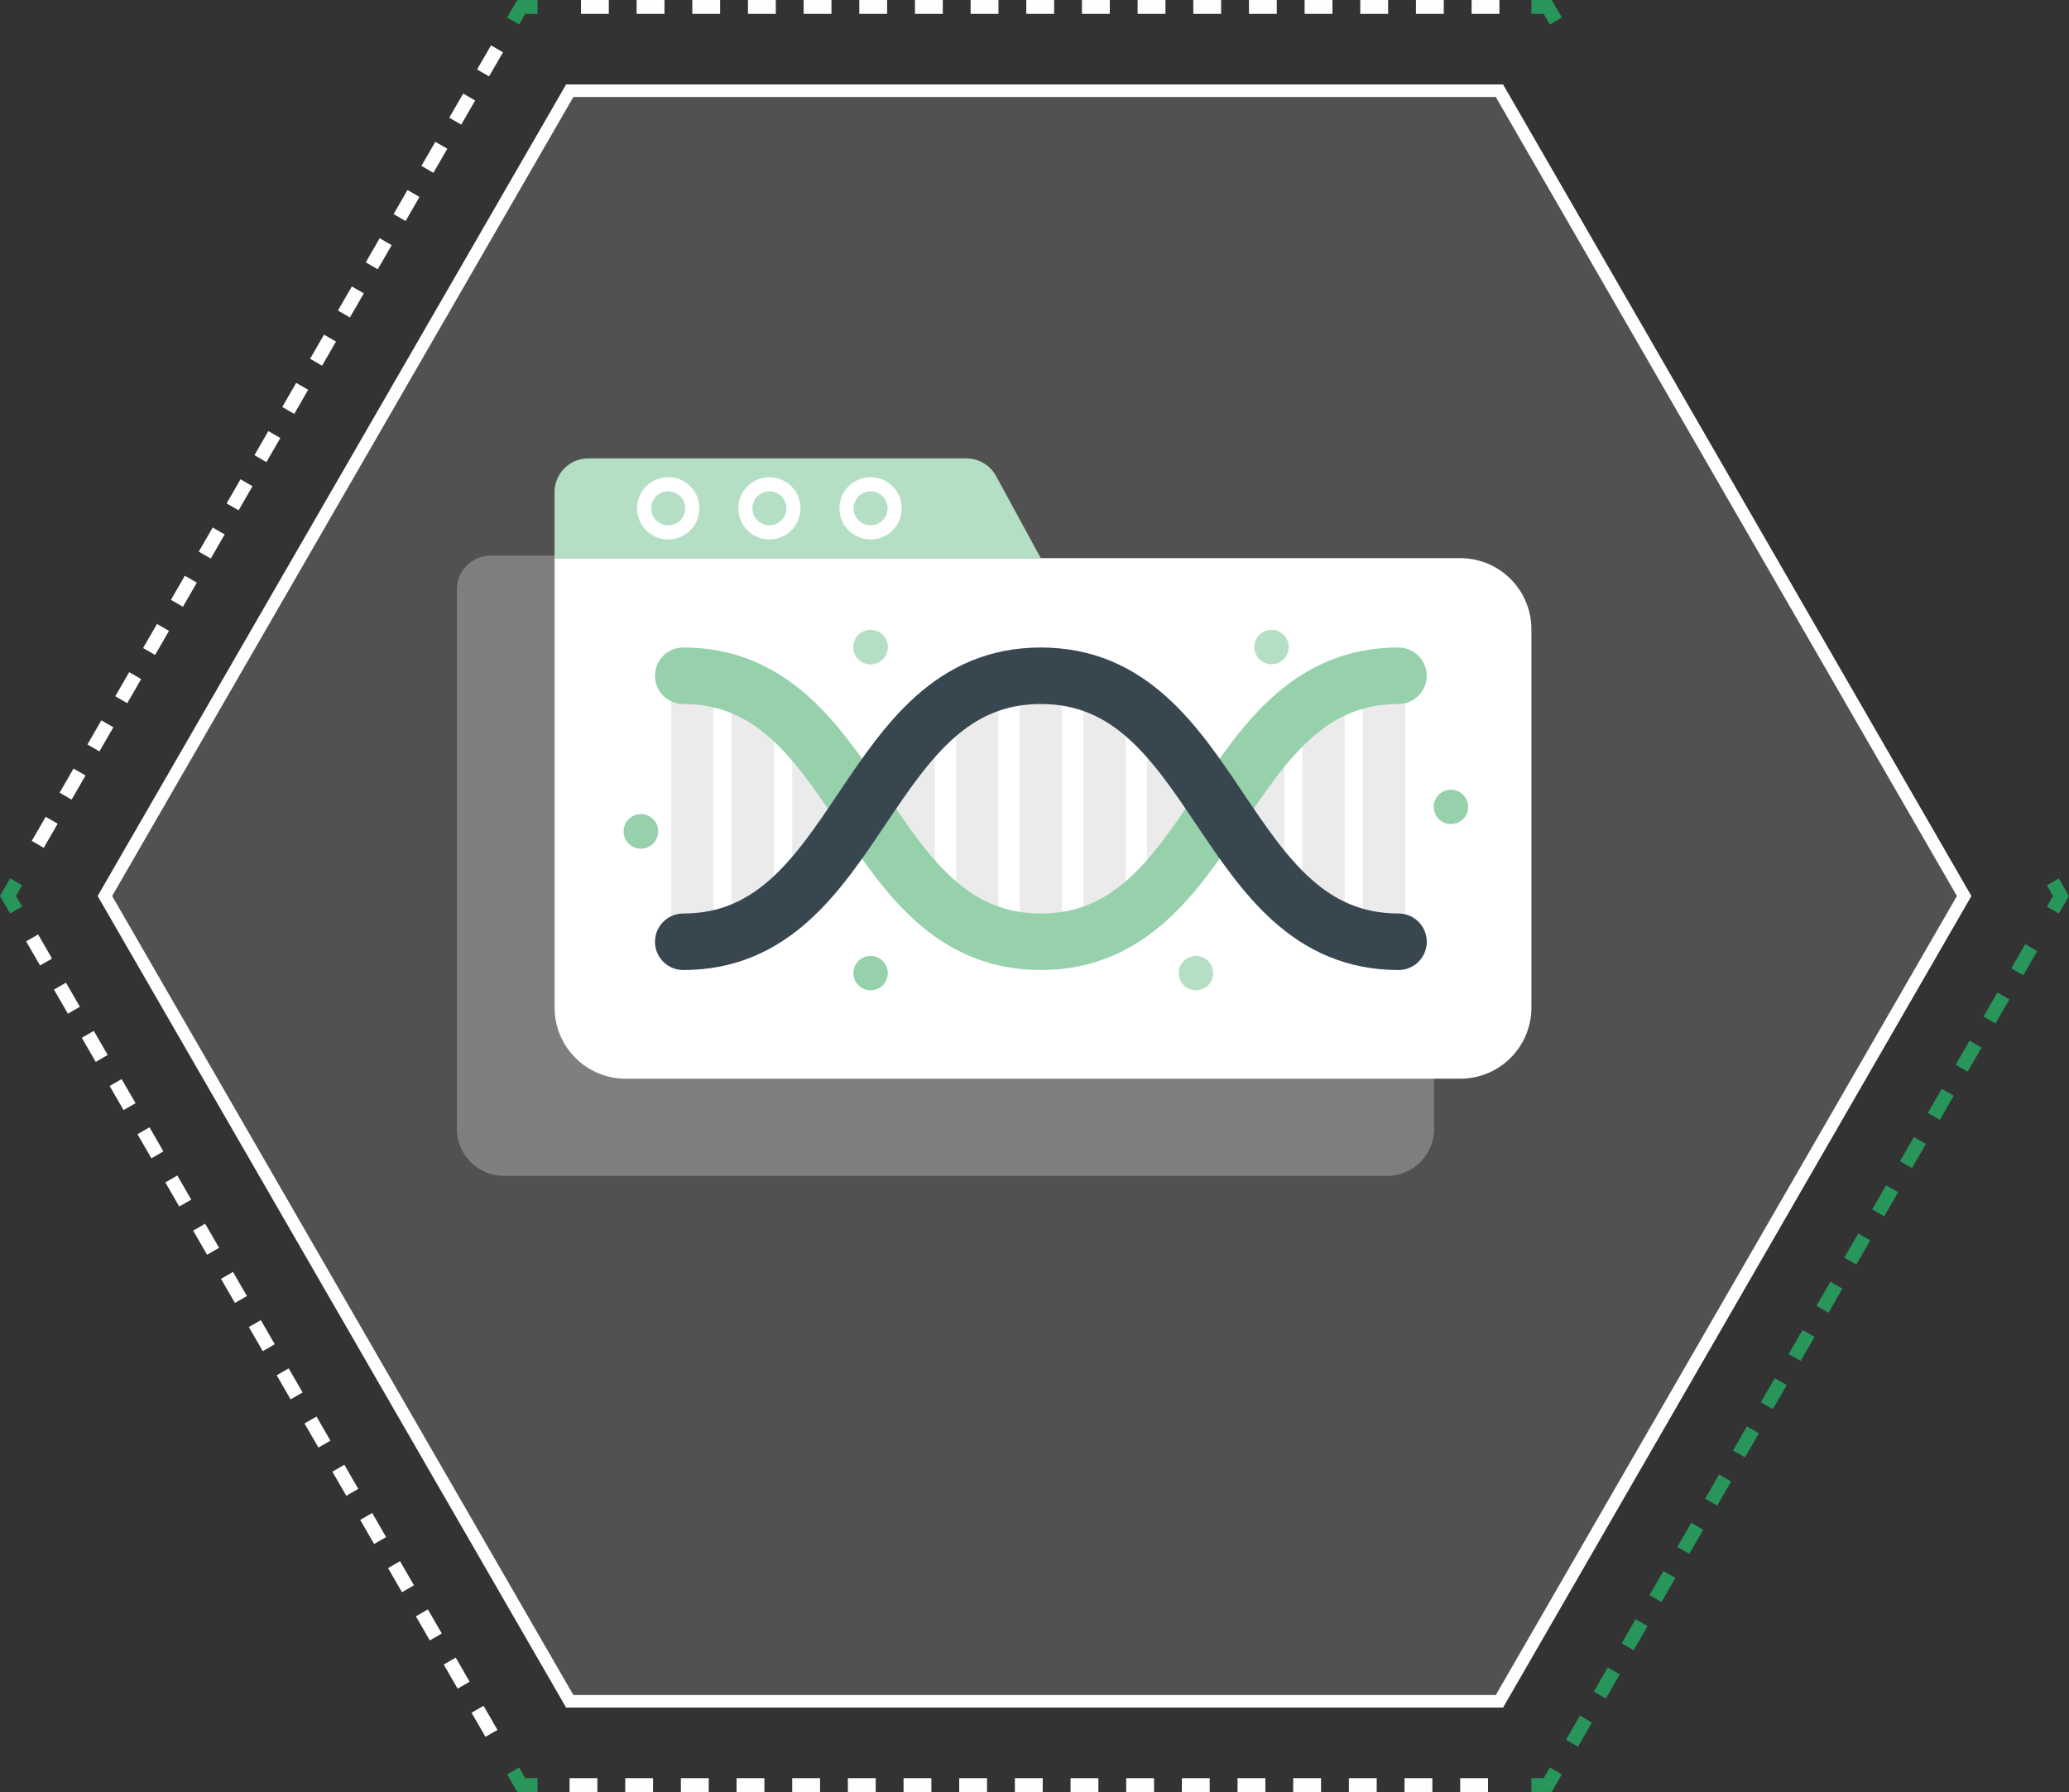 <svg xmlns="http://www.w3.org/2000/svg" width="146.446" height="126.824" viewBox="0 0 146.446 126.824">
  <rect x="0" y="0" width="146.446" height="126.824" fill="#333333" stroke="none"/>
  <g id="Grupo_899260" data-name="Grupo 899260" transform="translate(13511.649 11341.597)">
    <path id="Trazado_626822" data-name="Trazado 626822" d="M125.151,73.67H59.344l-32.9,56.99,32.9,56.99h65.808l32.892-56.99Z" transform="translate(-13530.668 -11408.845)" fill="rgba(254,254,254,0.15)" stroke="#fefefe" stroke-miterlimit="10" stroke-width="0.89"/>
    <path id="Trazado_626823" data-name="Trazado 626823" d="M115.661,69.523l-.577-.993H113.93" transform="translate(-13517.185 -11409.637)" fill="none" stroke="#28965a" stroke-miterlimit="10" stroke-width="0.98"/>
    <line id="Línea_1037" data-name="Línea 1037" x1="66.95" transform="translate(-13472.467 -11341.106)" fill="none" stroke="#fefefe" stroke-miterlimit="10" stroke-width="0.98" stroke-dasharray="1.97 1.97"/>
    <path id="Trazado_626824" data-name="Trazado 626824" d="M53.211,68.53H52.057l-.577.993" transform="translate(-13526.809 -11409.637)" fill="none" stroke="#28965a" stroke-miterlimit="10" stroke-width="0.98"/>
    <line id="Línea_1038" data-name="Línea 1038" x1="33.469" y2="57.971" transform="translate(-13509.94 -11338.141)" fill="none" stroke="#fefefe" stroke-miterlimit="10" stroke-width="0.98" stroke-dasharray="1.97 1.97"/>
    <path id="Trazado_626825" data-name="Trazado 626825" d="M21.077,122.18l-.577,1,.577.993" transform="translate(-13531.583 -11401.368)" fill="none" stroke="#28965a" stroke-miterlimit="10" stroke-width="0.98"/>
    <line id="Línea_1039" data-name="Línea 1039" x2="33.481" y2="57.971" transform="translate(-13509.375 -11275.219)" fill="none" stroke="#fefefe" stroke-miterlimit="10" stroke-width="0.98" stroke-dasharray="1.97 1.97"/>
    <path id="Trazado_626826" data-name="Trazado 626826" d="M51.48,176.7l.577,1h1.154" transform="translate(-13526.809 -11392.967)" fill="none" stroke="#28965a" stroke-miterlimit="10" stroke-width="0.98"/>
    <line id="Línea_1040" data-name="Línea 1040" x2="66.95" transform="translate(-13471.335 -11215.263)" fill="none" stroke="#fefefe" stroke-miterlimit="10" stroke-width="0.98" stroke-dasharray="1.97 1.97"/>
    <path id="Trazado_626827" data-name="Trazado 626827" d="M113.93,177.7h1.154l.577-1" transform="translate(-13517.185 -11392.967)" fill="none" stroke="#28965a" stroke-miterlimit="10" stroke-width="0.98"/>
    <line id="Línea_1041" data-name="Línea 1041" y1="57.971" x2="33.469" transform="translate(-13400.381 -11276.199)" fill="none" stroke="#28965a" stroke-miterlimit="10" stroke-width="0.98" stroke-dasharray="1.97 1.97"/>
    <path id="Trazado_626828" data-name="Trazado 626828" d="M145.91,124.177l.577-.993-.577-1" transform="translate(-13512.256 -11401.368)" fill="none" stroke="#28965a" stroke-miterlimit="10" stroke-width="0.98"/>
    <g id="Grupo_899257" data-name="Grupo 899257" transform="translate(-13511.083 -11348.992)">
      <g id="Grupo_874298" data-name="Grupo 874298" transform="translate(-16.917 -75.632)">
        <path id="Trazado_273557" data-name="Trazado 273557" d="M136.2,146.658H104.794l-3.165-5.816a2.386,2.386,0,0,0-2.087-1.252H72.763a2.393,2.393,0,0,0-2.393,2.372v38.194a3.332,3.332,0,0,0,3.332,3.332h62.5a3.325,3.325,0,0,0,3.332-3.332V149.984a3.326,3.326,0,0,0-3.332-3.325Z" transform="translate(-21.68 -17.241)" fill="#ebebeb" opacity="0.3"/>
        <path id="Trazado_273558" data-name="Trazado 273558" d="M144.42,176.688H85.34a5.03,5.03,0,0,1-5.03-5.03V139.85h64.109a5.03,5.03,0,0,1,5.03,5.03v26.778a5.03,5.03,0,0,1-5.03,5.03Z" transform="translate(-24.704 -17.32)" fill="#fff"/>
        <path id="Trazado_273559" data-name="Trazado 273559" d="M109.46,129.7H82.7a2.393,2.393,0,0,0-2.393,2.393v4.668h34.417l-3.165-5.809a2.386,2.386,0,0,0-2.1-1.252Z" transform="translate(-24.704 -14.231)" fill="#b5dfc4"/>
        <circle id="Elipse_6220" data-name="Elipse 6220" cx="1.704" cy="1.704" r="1.704" transform="translate(61.944 117.298)" fill="none" stroke="#fff" stroke-miterlimit="10" stroke-width="1"/>
        <path id="Trazado_273560" data-name="Trazado 273560" d="M103.119,134.034a1.7,1.7,0,1,1-1.7-1.7A1.7,1.7,0,0,1,103.119,134.034Z" transform="translate(-30.608 -15.032)" fill="none" stroke="#fff" stroke-miterlimit="10" stroke-width="1"/>
        <circle id="Elipse_6221" data-name="Elipse 6221" cx="1.704" cy="1.704" r="1.704" transform="translate(76.268 117.298)" fill="none" stroke="#fff" stroke-miterlimit="10" stroke-width="1"/>
        <line id="Línea_746" data-name="Línea 746" y2="18.826" transform="translate(90.022 130.85)" fill="none" stroke="#ebebeb" stroke-linecap="round" stroke-linejoin="round" stroke-width="3"/>
        <line id="Línea_747" data-name="Línea 747" y2="16.133" transform="translate(94.53 132.194)" fill="none" stroke="#ebebeb" stroke-linecap="round" stroke-linejoin="round" stroke-width="3"/>
        <line id="Línea_748" data-name="Línea 748" y2="8.3" transform="translate(99.031 136.11)" fill="none" stroke="#ebebeb" stroke-linecap="round" stroke-linejoin="round" stroke-width="3"/>
        <line id="Línea_749" data-name="Línea 749" y2="18.826" transform="translate(65.352 130.85)" fill="none" stroke="#ebebeb" stroke-linecap="round" stroke-linejoin="round" stroke-width="3"/>
        <line id="Línea_750" data-name="Línea 750" y2="16.133" transform="translate(69.638 132.194)" fill="none" stroke="#ebebeb" stroke-linecap="round" stroke-linejoin="round" stroke-width="3"/>
        <line id="Línea_751" data-name="Línea 751" y2="8.3" transform="translate(73.923 136.11)" fill="none" stroke="#ebebeb" stroke-linecap="round" stroke-linejoin="round" stroke-width="3"/>
        <line id="Línea_752" data-name="Línea 752" y1="18.826" transform="translate(114.323 130.85)" fill="none" stroke="#ebebeb" stroke-linecap="round" stroke-linejoin="round" stroke-width="3"/>
        <line id="Línea_753" data-name="Línea 753" y1="16.133" transform="translate(110.038 132.194)" fill="none" stroke="#ebebeb" stroke-linecap="round" stroke-linejoin="round" stroke-width="3"/>
        <line id="Línea_754" data-name="Línea 754" y1="8.293" transform="translate(105.752 136.117)" fill="none" stroke="#ebebeb" stroke-linecap="round" stroke-linejoin="round" stroke-width="3"/>
        <line id="Línea_755" data-name="Línea 755" y1="16.133" transform="translate(85.521 132.061)" fill="none" stroke="#ebebeb" stroke-linecap="round" stroke-linejoin="round" stroke-width="3"/>
        <line id="Línea_756" data-name="Línea 756" y1="9.183" transform="translate(81.02 135.554)" fill="none" stroke="#ebebeb" stroke-linecap="round" stroke-linejoin="round" stroke-width="3"/>
        <path id="Trazado_273561" data-name="Trazado 273561" d="M93.4,151.81c12.655,0,12.655,18.826,25.31,18.826s12.655-18.826,25.31-18.826" transform="translate(-28.688 -20.959)" fill="none" stroke="#96d1ab" stroke-linecap="round" stroke-linejoin="round" stroke-width="4"/>
        <path id="Trazado_273562" data-name="Trazado 273562" d="M144.027,170.636c-12.655,0-12.655-18.826-25.317-18.826s-12.655,18.826-25.31,18.826" transform="translate(-28.688 -20.959)" fill="none" stroke="#38474f" stroke-linecap="round" stroke-linejoin="round" stroke-width="4"/>
        <path id="Trazado_273563" data-name="Trazado 273563" d="M113.149,148.357a1.224,1.224,0,1,1-1.224-1.217,1.224,1.224,0,0,1,1.224,1.217Z" transform="translate(-33.952 -19.538)" fill="#b5dfc4"/>
        <path id="Trazado_273564" data-name="Trazado 273564" d="M146.245,181.527a1.217,1.217,0,1,1-1.217-1.217,1.217,1.217,0,0,1,1.217,1.217Z" transform="translate(-44.027 -29.632)" fill="#b5dfc4"/>
        <path id="Trazado_273565" data-name="Trazado 273565" d="M153.935,148.357a1.217,1.217,0,1,1-1.217-1.217,1.217,1.217,0,0,1,1.217,1.217Z" transform="translate(-46.367 -19.538)" fill="#b5dfc4"/>
        <path id="Trazado_273566" data-name="Trazado 273566" d="M89.779,167.1a1.224,1.224,0,1,1-1.217-1.217,1.224,1.224,0,0,1,1.217,1.217Z" transform="translate(-26.84 -25.241)" fill="#96d1ab"/>
        <path id="Trazado_273567" data-name="Trazado 273567" d="M113.145,181.527a1.217,1.217,0,1,1-1.217-1.217,1.217,1.217,0,0,1,1.217,1.217Z" transform="translate(-33.955 -29.632)" fill="#96d1ab"/>
        <path id="Trazado_273568" data-name="Trazado 273568" d="M172.185,164.617a1.217,1.217,0,1,1-1.217-1.217A1.217,1.217,0,0,1,172.185,164.617Z" transform="translate(-51.92 -24.486)" fill="#96d1ab"/>
      </g>
    </g>
  </g>
</svg>
